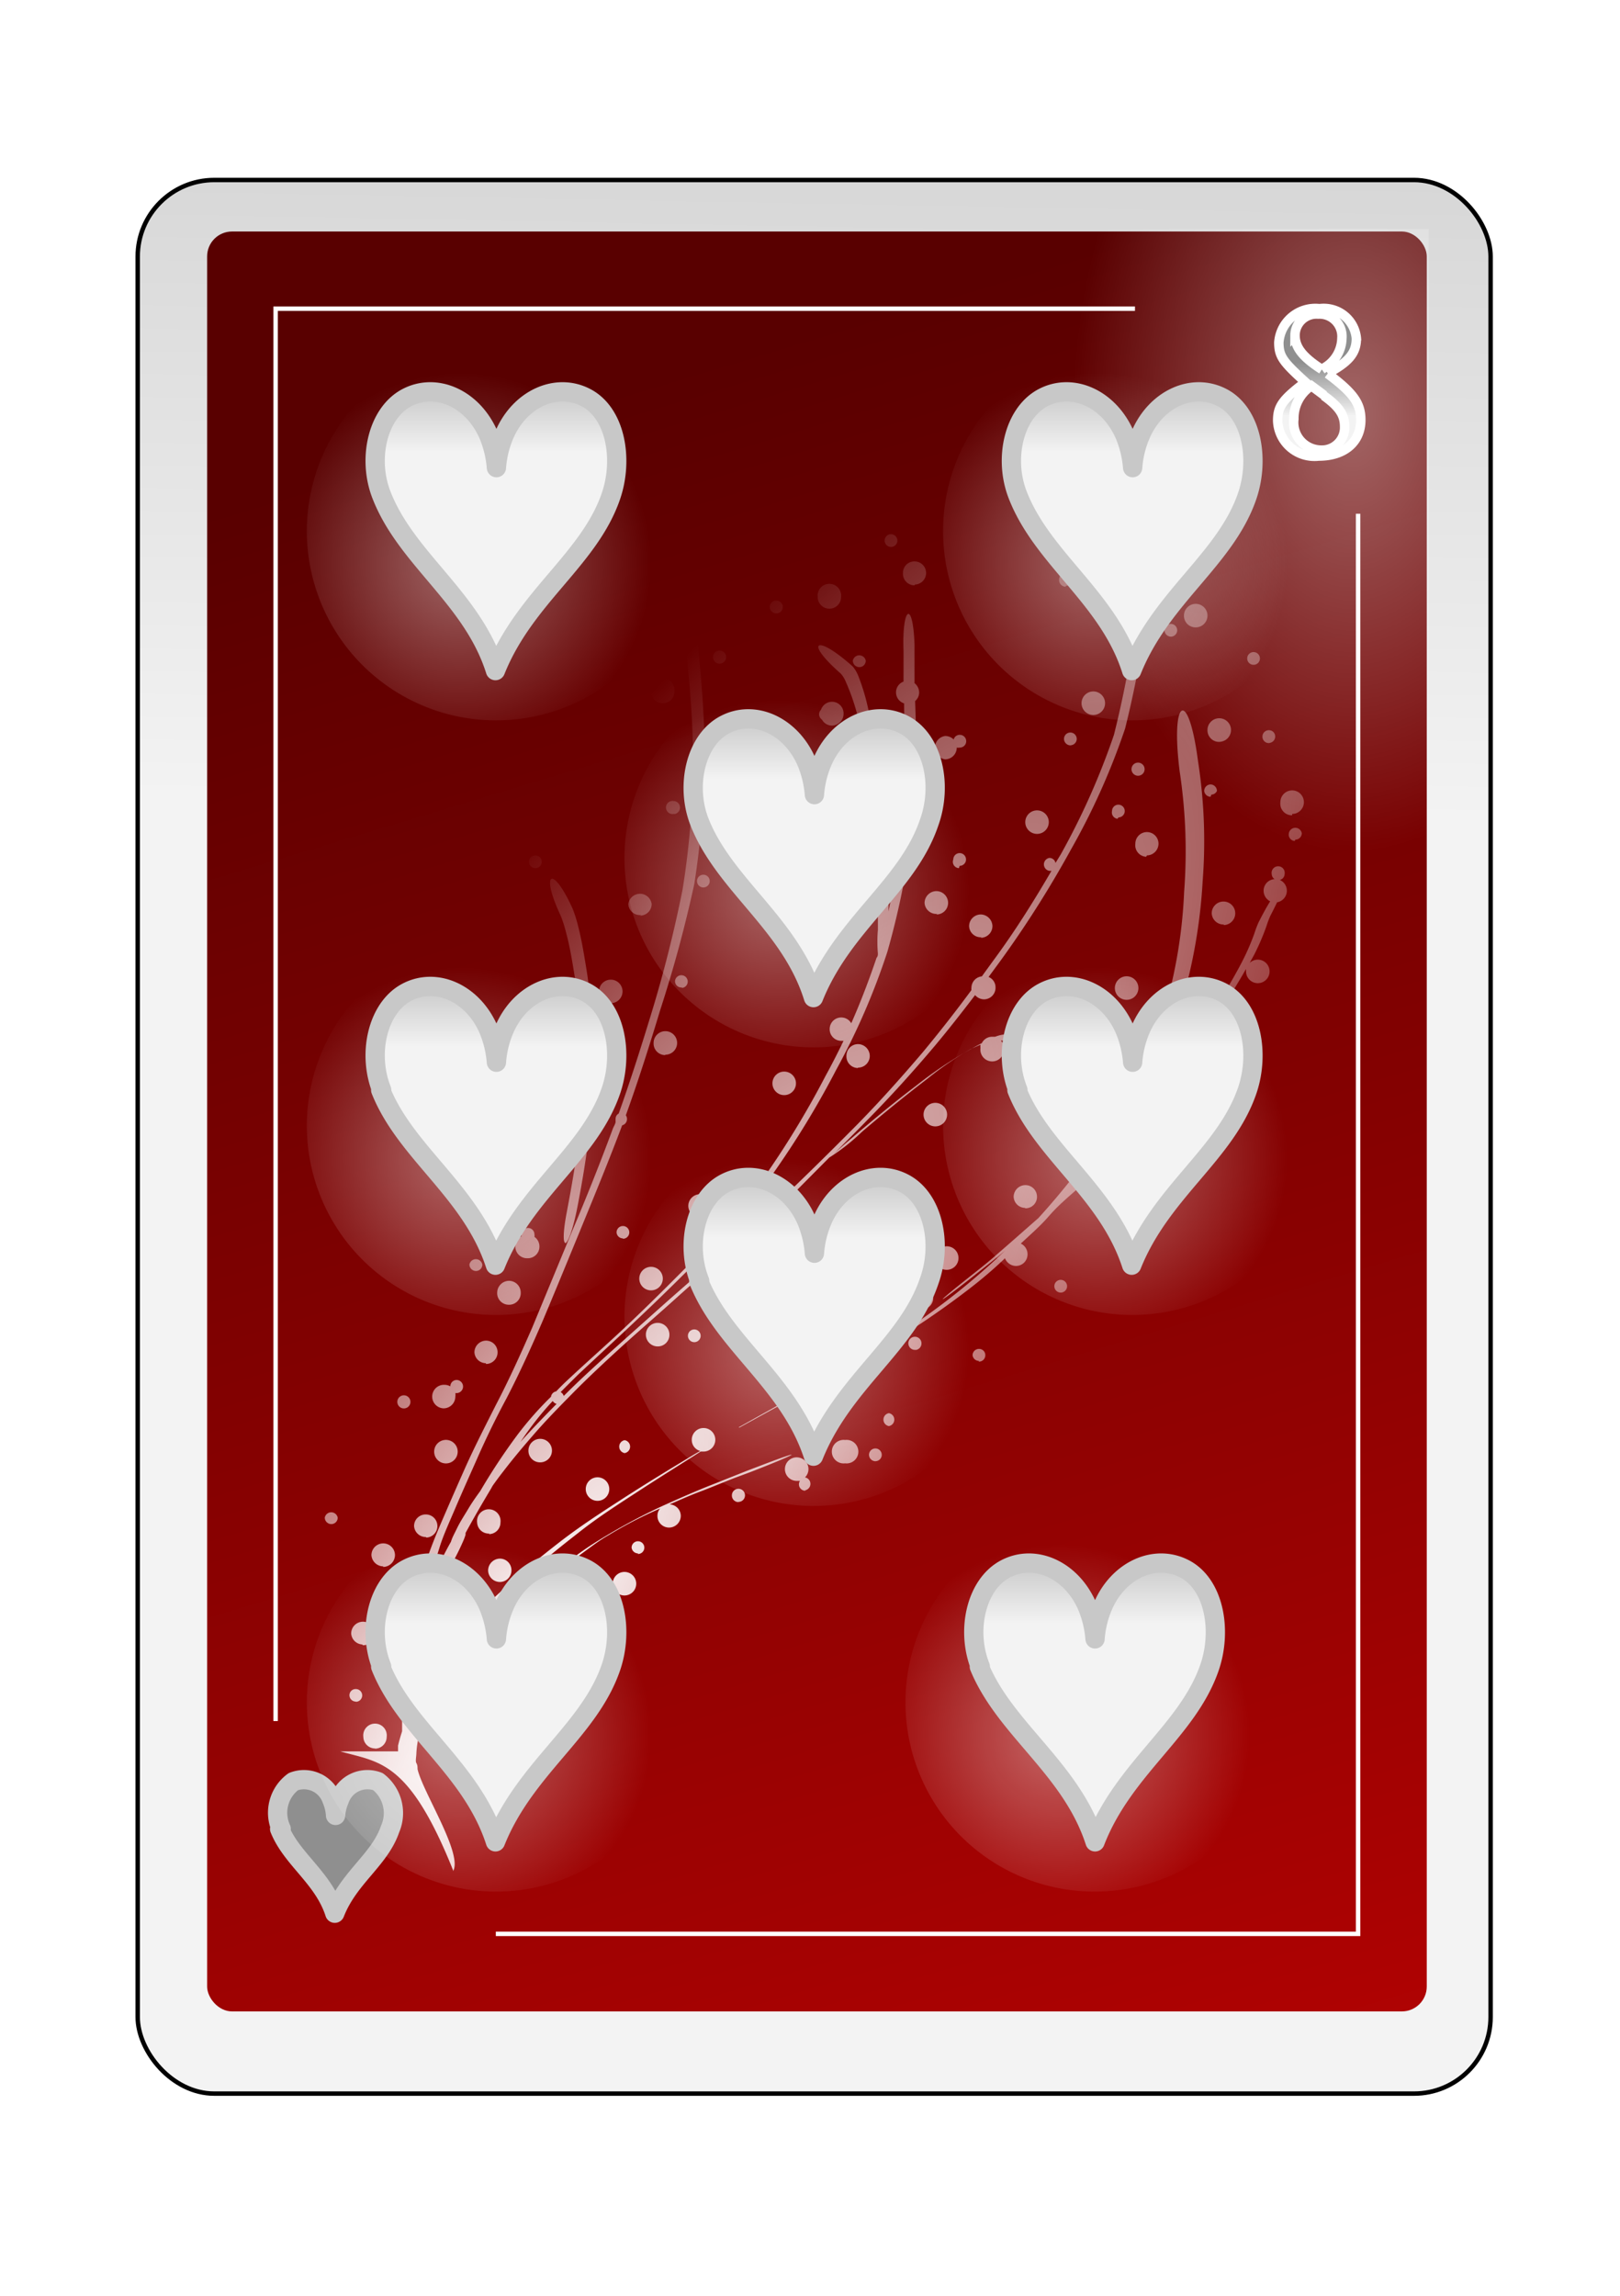 <?xml version="1.0" encoding="UTF-8" standalone="no"?>
<svg
   id="svg2"
   viewBox="0 0 84 119"
   version="1.1"
   sodipodi:docname="8H.svg"
   inkscape:version="1.3.2 (091e20e, 2023-11-25, custom)"
   xmlns:inkscape="http://www.inkscape.org/namespaces/inkscape"
   xmlns:sodipodi="http://sodipodi.sourceforge.net/DTD/sodipodi-0.dtd"
   xmlns:xlink="http://www.w3.org/1999/xlink"
   xmlns="http://www.w3.org/2000/svg"
   xmlns:svg="http://www.w3.org/2000/svg">
  <sodipodi:namedview
     id="namedview6"
     pagecolor="#ffffff"
     bordercolor="#000000"
     borderopacity="0.25"
     inkscape:showpageshadow="2"
     inkscape:pageopacity="0.0"
     inkscape:pagecheckerboard="0"
     inkscape:deskcolor="#d1d1d1"
     inkscape:zoom="15.285714"
     inkscape:cx="41.96729"
     inkscape:cy="59.5"
     inkscape:window-width="3840"
     inkscape:window-height="2054"
     inkscape:window-x="-11"
     inkscape:window-y="-11"
     inkscape:window-maximized="1"
     inkscape:current-layer="svg2" />
  <defs
     id="defs6">
    <style
       id="style1">
      .cls-1 {
        filter: url(#filter63625-2);
      }

      .cls-2 {
        stroke: #000;
        fill: url(#linear-gradient);
      }

      .cls-2, .cls-6 {
        stroke-miterlimit: 10;
        stroke-width: 0.23px;
      }

      .cls-3 {
        fill: url(#linear-gradient-2);
      }

      .cls-4 {
        opacity: 0.47;
        fill: url(#radial-gradient);
      }

      .cls-10, .cls-12, .cls-14, .cls-16, .cls-18, .cls-20, .cls-22, .cls-24, .cls-4, .cls-5 {
        isolation: isolate;
      }

      .cls-5 {
        opacity: 0.4;
        fill: url(#radial-gradient-2);
      }

      .cls-6 {
        fill: none;
      }

      .cls-6, .cls-8 {
        stroke: #fff;
      }

      .cls-11, .cls-13, .cls-15, .cls-17, .cls-19, .cls-21, .cls-23, .cls-25, .cls-7 {
        stroke: #c8c8c8;
        stroke-linejoin: round;
        stroke-width: 1px;
      }

      .cls-7 {
        fill: url(#linear-gradient-3);
      }

      .cls-8 {
        stroke-width: 0.49px;
        fill: url(#linear-gradient-4);
      }

      .cls-9 {
        fill: url(#radial-gradient-3);
      }

      .cls-10, .cls-12, .cls-14, .cls-16, .cls-18, .cls-20, .cls-22, .cls-24 {
        opacity: 0.4;
      }

      .cls-10 {
        fill: url(#radial-gradient-4);
      }

      .cls-11 {
        fill: url(#linear-gradient-5);
      }

      .cls-12 {
        fill: url(#radial-gradient-5);
      }

      .cls-13 {
        fill: url(#linear-gradient-6);
      }

      .cls-14 {
        fill: url(#radial-gradient-6);
      }

      .cls-15 {
        fill: url(#linear-gradient-7);
      }

      .cls-16 {
        fill: url(#radial-gradient-7);
      }

      .cls-17 {
        fill: url(#linear-gradient-8);
      }

      .cls-18 {
        fill: url(#radial-gradient-8);
      }

      .cls-19 {
        fill: url(#linear-gradient-9);
      }

      .cls-20 {
        fill: url(#radial-gradient-9);
      }

      .cls-21 {
        fill: url(#linear-gradient-10);
      }

      .cls-22 {
        fill: url(#radial-gradient-10);
      }

      .cls-23 {
        fill: url(#linear-gradient-11);
      }

      .cls-24 {
        fill: url(#radial-gradient-11);
      }

      .cls-25 {
        fill: url(#linear-gradient-12);
      }
    </style>
    <filter
       id="filter63625-2"
       name="filter63625-2"
       x="-0.129"
       y="-0.091"
       width="1.257"
       height="1.182">
      <feGaussianBlur
         result="feGaussianBlur63627-6"
         stdDeviation="3.76"
         id="feGaussianBlur1" />
    </filter>
    <linearGradient
       id="linear-gradient"
       x1="-1228.43"
       y1="-1895.13"
       x2="-1218.95"
       y2="-1380.62"
       gradientTransform="matrix(0.23, 0, 0, -0.23, 320.53, -394.03)"
       gradientUnits="userSpaceOnUse">
      <stop
         offset="0"
         stop-color="#f3f3f3"
         id="stop1" />
      <stop
         offset="1"
         stop-color="#8f8f8f"
         id="stop2" />
    </linearGradient>
    <linearGradient
       id="linear-gradient-2"
       x1="-1683.21"
       y1="-1676.16"
       x2="-1550.93"
       y2="-2113.87"
       gradientTransform="matrix(0.24, 0, 0, -0.24, 430.95, -380.63)"
       gradientUnits="userSpaceOnUse">
      <stop
         offset="0"
         stop-color="#590000"
         id="stop3" />
      <stop
         offset="1"
         stop-color="#bf0303"
         id="stop4" />
    </linearGradient>
    <radialGradient
       id="radial-gradient"
       cx="1028.81"
       cy="6264.76"
       r="58.68"
       gradientTransform="matrix(-0.23, 0, 0, 0.21, 248.72, -1197.11)"
       gradientUnits="userSpaceOnUse">
      <stop
         offset="0"
         stop-color="#fff"
         id="stop5" />
      <stop
         offset="1"
         stop-color="#fff"
         stop-opacity="0"
         id="stop6" />
    </radialGradient>
    <radialGradient
       id="radial-gradient-2"
       cx="-1230.5"
       cy="-946.7"
       r="63.15"
       gradientTransform="matrix(0.23, 0, 0, -0.36, 353.15, -319.38)"
       xlink:href="#radial-gradient" />
    <linearGradient
       id="linear-gradient-3"
       x1="-6304.39"
       y1="-11662.93"
       x2="-6304.39"
       y2="-11599.81"
       gradientTransform="matrix(0.05, 0, 0, -0.06, 352.2, -584.28)"
       xlink:href="#linear-gradient" />
    <linearGradient
       id="linear-gradient-4"
       x1="-227.66"
       y1="1064.47"
       x2="-227.66"
       y2="1067.23"
       gradientTransform="matrix(1, 0, 0, -1, 296.06, 1086.03)"
       xlink:href="#linear-gradient" />
    <radialGradient
       id="radial-gradient-3"
       cx="128.94"
       cy="1502.79"
       r="25.37"
       gradientTransform="matrix(0.83, 0.56, 2.15, -3.16, -3311.67, 4763.15)"
       xlink:href="#radial-gradient" />
    <radialGradient
       id="radial-gradient-4"
       cx="-611.88"
       cy="-560.07"
       r="26.74"
       gradientTransform="matrix(0.37, 0, 0, -0.37, 266.77, -161.06)"
       xlink:href="#radial-gradient" />
    <linearGradient
       id="linear-gradient-5"
       x1="-3367.64"
       y1="-4987.37"
       x2="-3367.64"
       y2="-4924.28"
       gradientTransform="matrix(0.11, 0, 0, -0.12, 413.65, -558.1)"
       xlink:href="#linear-gradient" />
    <radialGradient
       id="radial-gradient-5"
       cx="-611.88"
       cy="-560.07"
       r="26.74"
       gradientTransform="matrix(0.37, 0, 0, -0.37, 250.28, -147.19)"
       xlink:href="#radial-gradient" />
    <linearGradient
       id="linear-gradient-6"
       x1="-3367.64"
       y1="-4987.37"
       x2="-3367.64"
       y2="-4924.28"
       gradientTransform="matrix(0.11, 0, 0, -0.12, 397.16, -544.23)"
       xlink:href="#linear-gradient" />
    <radialGradient
       id="radial-gradient-6"
       cx="-611.88"
       cy="-560.07"
       r="26.74"
       gradientTransform="matrix(0.37, 0, 0, -0.37, 283.27, -147.19)"
       xlink:href="#radial-gradient" />
    <linearGradient
       id="linear-gradient-7"
       x1="-3367.64"
       y1="-4987.37"
       x2="-3367.64"
       y2="-4924.28"
       gradientTransform="matrix(0.11, 0, 0, -0.12, 430.15, -544.23)"
       xlink:href="#linear-gradient" />
    <radialGradient
       id="radial-gradient-7"
       cx="-611.88"
       cy="-560.07"
       r="26.74"
       gradientTransform="matrix(0.37, 0, 0, -0.37, 250.28, -117.3)"
       xlink:href="#radial-gradient" />
    <linearGradient
       id="linear-gradient-8"
       x1="-3367.64"
       y1="-4987.37"
       x2="-3367.64"
       y2="-4924.28"
       gradientTransform="matrix(0.11, 0, 0, -0.12, 397.16, -514.34)"
       xlink:href="#linear-gradient" />
    <radialGradient
       id="radial-gradient-8"
       cx="-611.88"
       cy="-560.07"
       r="26.74"
       gradientTransform="matrix(0.37, 0, 0, -0.37, 281.32, -117.3)"
       xlink:href="#radial-gradient" />
    <linearGradient
       id="linear-gradient-9"
       x1="-3367.64"
       y1="-4987.37"
       x2="-3367.64"
       y2="-4924.28"
       gradientTransform="matrix(0.11, 0, 0, -0.12, 428.2, -514.34)"
       xlink:href="#linear-gradient" />
    <radialGradient
       id="radial-gradient-9"
       cx="-611.88"
       cy="-560.07"
       r="26.74"
       gradientTransform="matrix(0.37, 0, 0, -0.37, 266.77, -137.29)"
       xlink:href="#radial-gradient" />
    <linearGradient
       id="linear-gradient-10"
       x1="-3367.64"
       y1="-4987.37"
       x2="-3367.64"
       y2="-4924.28"
       gradientTransform="matrix(0.11, 0, 0, -0.12, 413.65, -534.33)"
       xlink:href="#linear-gradient" />
    <radialGradient
       id="radial-gradient-10"
       cx="-611.88"
       cy="-560.07"
       r="26.74"
       gradientTransform="matrix(0.37, 0, 0, -0.37, 283.27, -178.01)"
       xlink:href="#radial-gradient" />
    <linearGradient
       id="linear-gradient-11"
       x1="-3367.64"
       y1="-4987.37"
       x2="-3367.64"
       y2="-4924.28"
       gradientTransform="matrix(0.11, 0, 0, -0.12, 430.15, -575.05)"
       xlink:href="#linear-gradient" />
    <radialGradient
       id="radial-gradient-11"
       cx="-611.88"
       cy="-560.07"
       r="26.74"
       gradientTransform="matrix(0.37, 0, 0, -0.37, 250.28, -178.01)"
       xlink:href="#radial-gradient" />
    <linearGradient
       id="linear-gradient-12"
       x1="-3367.64"
       y1="-4987.37"
       x2="-3367.64"
       y2="-4924.28"
       gradientTransform="matrix(0.11, 0, 0, -0.12, 397.16, -575.05)"
       xlink:href="#linear-gradient" />
  </defs>
  <title
     id="title6">Eught of Hearts</title>
  <g
     id="_8_heart"
     data-name="8_heart">
    <g
       id="use70747">
      <g
         id="g65535">
        <rect
           id="rect65539"
           class="cls-2"
           x="7.14"
           y="9.33"
           width="70.15"
           height="99.19"
           rx="3.97"
           ry="3.97" />
        <rect
           id="rect65541"
           class="cls-3"
           x="10.74"
           y="12"
           width="63.24"
           height="92.26"
           rx="1.29"
           ry="1.29" />
        <rect
           id="rect65543"
           class="cls-4"
           x="10.84"
           y="79.85"
           width="26.55"
           height="24.28"
           rx="1.04"
           ry="1.04" />
        <rect
           id="rect65545"
           class="cls-5"
           x="44.8"
           y="11.87"
           width="29.28"
           height="45.27" />
        <path
           id="path65547"
           class="cls-6"
           d="M25.71,100.24H70.42V26.63M58.85,16H14.29V89.21" />
      </g>
    </g>
    <g
       id="use74146">
      <g
         id="g74112">
        <path
           id="path74114"
           class="cls-7"
           d="M14.58,94.8a2,2,0,0,1,.63-2.45,1.53,1.53,0,0,1,2,.94,2.46,2.46,0,0,1,.19.81,2.47,2.47,0,0,1,.2-.81,1.53,1.53,0,0,1,2-.94,2.06,2.06,0,0,1,.63,2.45c-.54,1.6-2.15,2.52-2.87,4.37-.59-1.84-2.23-2.8-2.86-4.37Z" />
      </g>
    </g>
    <g
       id="use3959">
      <path
         id="text3948"
         class="cls-8"
         d="M68.84,19.35c1.1-.59,1.49-1.05,1.49-1.81A1.7,1.7,0,0,0,68.42,16a1.9,1.9,0,0,0-2.11,1.75c0,.72.21,1,1.38,2.06-1.2.91-1.44,1.26-1.44,2a1.91,1.91,0,0,0,2.13,1.83c1.33,0,2.18-.73,2.18-1.87,0-.86-.38-1.4-1.72-2.4m-.2,1.14c.81.58,1.08,1,1.08,1.6a1.17,1.17,0,0,1-1.22,1.22,1.43,1.43,0,0,1-1.41-1.61A2,2,0,0,1,68,20l.66.49m-.12-1.34c-1-.64-1.39-1.15-1.39-1.77a1.11,1.11,0,0,1,1.2-1.1,1.16,1.16,0,0,1,1.23,1.25,1.81,1.81,0,0,1-.94,1.55l-.1.07" />
    </g>
    <path
       id="path4039"
       class="cls-9"
       d="M23.49,97c.53-.9-1.57-4.1-1.84-5.3,0-.1,0-.21-.06-.31s0-.35,0-.52a5.54,5.54,0,0,1,.13-.91.33.33,0,0,0,.16-.6l.21-.69a9.15,9.15,0,0,1,.61-1.44,18.88,18.88,0,0,1,1.08-1.76c.12-.18.25-.36.38-.53h.1a.6.6,0,0,0,.61-.6.64.64,0,0,0,0-.24c.14-.18.3-.37.45-.54a27.32,27.32,0,0,1,2.13-2c.81-.75,1.67-1.43,2.53-2.1,1-.8,2.12-1.51,3.21-2.22s2.08-1.32,3.14-2l.15,0a.61.61,0,1,0-.61-.61.59.59,0,0,0,.44.58l-.3.17c-1.28.77-2.56,1.55-3.81,2.36-1.1.71-2.19,1.42-3.23,2.23-.86.67-1.72,1.36-2.53,2.1-.62.56-1.24,1.12-1.82,1.72a.62.62,0,0,0-.31-.08.6.6,0,0,0-.6.6.56.56,0,0,0,.12.36,16.62,16.62,0,0,0-1,1.36,17.75,17.75,0,0,0-1.09,1.76c-.05.1-.09.2-.14.31,0-.61.1-1.22.18-1.83a15.47,15.47,0,0,1,.53-2.52,15.27,15.27,0,0,1,.82-2.2,11.79,11.79,0,0,0,.87-1.63,2.79,2.79,0,0,0,.14-.37l0-.09c.43-.79.88-1.56,1.34-2.33a1,1,0,0,1,.08-.14c.17-.24.34-.47.52-.7.49-.64,1-1.25,1.54-1.87.67-.78,1.4-1.52,2.12-2.25s1.67-1.62,2.54-2.41,1.87-1.65,2.8-2.49,2-1.76,3-2.63,2.21-2,3.29-3L43,60a10.31,10.31,0,0,0,1.69-1.33c1.1-.94,2.23-1.86,3.38-2.74a17.11,17.11,0,0,1,2.27-1.56l.5-.22a1,1,0,0,0,0,.18.61.61,0,1,0,1.21,0,.59.59,0,0,0-.15-.39c2.24-.16,2.7-.49.28-.33a1.88,1.88,0,0,0-.58.13h-.15a.59.59,0,0,0-.54.33,21.16,21.16,0,0,0-3.41,2.21c-1.15.87-2.27,1.8-3.37,2.74-.46.39-.76.66-.93.83.57-.58,1.15-1.15,1.71-1.73,1.25-1.26,2.44-2.58,3.58-3.93.71-.85,1.4-1.73,2.07-2.61a.62.62,0,0,0,.46.22.6.6,0,0,0,.6-.61.58.58,0,0,0-.36-.55c.3-.41.6-.81.89-1.22A54.44,54.44,0,0,0,55.55,44a35.92,35.92,0,0,0,2.79-6.24,56.54,56.54,0,0,0,1.12-5.8c.37-2.33-.21-2-.58.34a53.79,53.79,0,0,1-1.12,5.79A37.49,37.49,0,0,1,55,44.29l-.27.44a.32.32,0,0,0-.32-.26.34.34,0,0,0,0,.67l.11,0c-.92,1.58-1.9,3.14-3,4.63l-.61.84a.6.6,0,0,0-.54.59.49.49,0,0,0,0,.12c-.81,1.1-1.65,2.17-2.52,3.22-1.15,1.35-2.33,2.67-3.58,3.93S41.9,60.83,40.68,62s-2.17,2-3.29,3-2,1.75-3,2.64L31.6,70.13c-.8.73-1.61,1.46-2.37,2.23a.32.32,0,0,0-.16-.2c.3-.31.61-.61.91-.91,1-.94,2-1.85,3-2.8,1.18-1.11,2.34-2.25,3.48-3.4a39,39,0,0,0,3.61-4.2,46.3,46.3,0,0,0,3.29-5.4,35.94,35.94,0,0,0,2.65-6.11,41.51,41.51,0,0,0,1.36-7,54.93,54.93,0,0,0,.08-6,.59.59,0,0,0,.21-.45.63.63,0,0,0-.24-.48c0-.25,0-.49,0-.74,0-.42,0-.83,0-1.25-.08-2.35-.66-2-.57.33,0,.42,0,.83,0,1.25,0,.11,0,.22,0,.33a.59.59,0,0,0-.39.56.6.6,0,0,0,.42.57c0,1,.06,2.07.05,3.11a.59.59,0,0,0-.23-.05.6.6,0,0,0-.61.6.61.61,0,0,0,.61.61.78.78,0,0,0,.21,0c0,.66,0,1.34-.1,2-.19,1.51-.42,3-.74,4.51,0-.71,0-1.42,0-2.13-.06-1.69-.16-3.37-.38-5a26.23,26.23,0,0,0-.68-3.4A10.8,10.8,0,0,0,44.49,35a1.86,1.86,0,0,0-.27-.45c-1.91-1.71-2.55-1.32-.62.37a1.45,1.45,0,0,1,.26.43A10.88,10.88,0,0,1,44.44,37a26.11,26.11,0,0,1,.69,3.39,47.48,47.48,0,0,1,.39,5c0,.93,0,1.87,0,2.81a7,7,0,0,0,0,1.22c0,.07,0,.15-.07.23-.39,1.15-.82,2.28-1.31,3.39a.6.6,0,0,0-1.12.3.6.6,0,0,0,.6.61l.12,0c-.3.62-.61,1.23-.94,1.83a46.5,46.5,0,0,1-3.3,5.41,39.09,39.09,0,0,1-3.62,4.2c-1.14,1.15-2.29,2.3-3.47,3.41-1,.94-2.05,1.86-3.05,2.8-.18.17-.35.34-.52.52a.33.33,0,0,0-.27.28,17.59,17.59,0,0,0-1.76,2,32.06,32.06,0,0,0-1.91,2.89c-.22.3-.43.6-.62.92s-.41.65-.58,1-.24.46-.32.71v0c-.17.3-.33.61-.49.92s-.39.84-.58,1.26c0-.07,0-.14,0-.21.13-.59.32-1.16.5-1.74s.53-1.34.81-2,.71-1.62,1.07-2.43c.48-1.1,1-2.17,1.57-3.23.68-1.31,1.29-2.66,1.87-4,.7-1.66,1.38-3.32,2.07-5s1.41-3.43,2.06-5.16a.33.33,0,0,0,.25-.32.32.32,0,0,0-.06-.2c.66-1.82,1.24-3.66,1.8-5.51A66.89,66.89,0,0,0,36,45.82a43.54,43.54,0,0,0,.52-7.74c-.08-2.63-.39-5.25-.71-7.87-.2-1.57-.43-3.14-.68-4.71a5.79,5.79,0,0,0-.35-1.39.58.58,0,0,0,.19,0,.62.62,0,0,0,.61-.61.6.6,0,0,0-.61-.6.59.59,0,0,0-.6.6.58.58,0,0,0,.16.41,3.76,3.76,0,0,0,0,1.89c.11.69.22,1.39.32,2.08a.38.38,0,0,0-.23-.08.33.33,0,1,0,0,.66.32.32,0,0,0,.29-.18c.11.74.21,1.48.31,2.22,0,.19,0,.38.07.57A.68.68,0,0,0,35,31a.61.61,0,1,0,0,1.21.59.59,0,0,0,.39-.15c.25,2.1.47,4.2.53,6.31a41.91,41.91,0,0,1-.53,7.75,66.89,66.89,0,0,1-1.65,6.52c-.52,1.7-1.06,3.4-1.66,5.08a.31.31,0,0,0-.16.29.5.5,0,0,0,0,.12c0,.11-.08.23-.13.34q-1,2.7-2.13,5.36l-2.07,5c-.59,1.35-1.2,2.7-1.88,4-.54,1.07-1.09,2.14-1.58,3.23-.36.81-.72,1.63-1.07,2.44s-.57,1.33-.81,2a16.58,16.58,0,0,0-.5,1.74c-.11.49-.22,1-.31,1.49,0,.22-.08.43-.13.65-.26,1.06-.28,1.6-.19,1.68s-.05.36-.07.55a18.73,18.73,0,0,0-.2,2.13v1c-.08.25-.15.49-.21.74,0,.1,0,.2,0,.3h-3c2,.58,3.55.41,5.86,6.18Zm.59-4.67a.34.34,0,1,0-.34-.34A.34.34,0,0,0,24.08,92.32Zm-4.63-1.69a.61.61,0,0,0,.6-.61.61.61,0,1,0-1.21,0A.61.61,0,0,0,19.45,90.63Zm3.26-.73a.61.61,0,0,0,.61-.61.61.61,0,0,0-1.21,0A.61.61,0,0,0,22.71,89.9Zm-4.26-1.7a.33.33,0,0,0,.33-.33.33.33,0,0,0-.33-.33.32.32,0,0,0-.33.33A.33.33,0,0,0,18.45,88.2ZM20,87.66A.34.34,0,0,0,20,87a.34.34,0,0,0,0,.67Zm5.71-.72a.61.61,0,0,0,.61-.61.61.61,0,0,0-1.21,0A.61.61,0,0,0,25.67,86.94Zm1.43-1a.33.33,0,1,0-.34-.33A.33.33,0,0,0,27.1,85.9Zm-8.32-.66a.61.61,0,1,0-.61-.6A.61.61,0,0,0,18.78,85.24Zm1.39-1.75a.6.6,0,0,0,.6-.61.59.59,0,0,0-.6-.6.6.6,0,0,0-.6.6A.61.61,0,0,0,20.17,83.49ZM28,83.24a.33.33,0,0,0,.33-.33.34.34,0,0,0-.67,0A.33.33,0,0,0,28,83.24Zm4.38-.54a.61.61,0,1,0-.61-.61A.61.61,0,0,0,32.39,82.7ZM25.92,82a.6.6,0,0,0,.6-.6.6.6,0,0,0-.6-.61.62.62,0,0,0-.61.61A.61.61,0,0,0,25.92,82Zm2.37-.15s.71-.46,1.82-1.28c.48-.35.94-.71,1.45-1a22,22,0,0,1,2.2-1.17l.47-.21a.57.57,0,0,0-.14.38.6.6,0,0,0,.6.61.61.61,0,0,0,.61-.61.6.6,0,0,0-.58-.59c.53-.23,1.06-.47,1.6-.67s1.21-.49,1.82-.72l.78-.29c2.38-.92,3-1.28.62-.37l-.79.3-1.81.72c-.87.34-1.72.72-2.57,1.1A31.44,31.44,0,0,0,31,79.87a16.25,16.25,0,0,0-1.44,1c-.87.64-1.24.93-1.22.93Zm-8.42-.63a.62.62,0,0,0,.61-.61.61.61,0,0,0-1.22,0A.62.62,0,0,0,19.87,81.19Zm13.21-.67a.33.33,0,1,0-.33-.33A.34.34,0,0,0,33.08,80.52Zm-11-.85a.6.6,0,0,0,.6-.6.6.6,0,0,0-.6-.6.6.6,0,0,0-.61.6A.61.61,0,0,0,22.11,79.67Zm3.27-.18a.6.6,0,0,0,.6-.6.61.61,0,1,0-1.21,0A.6.6,0,0,0,25.38,79.49ZM17.18,79a.33.33,0,0,0,.33-.33.34.34,0,0,0-.67,0A.34.34,0,0,0,17.18,79Zm21.11-1.15a.34.34,0,1,0-.34-.34A.34.34,0,0,0,38.29,77.86Zm-7.23-.06a.61.61,0,0,0,0-1.21.61.61,0,1,0,0,1.21Zm10.68-.54a.34.34,0,0,0,0-.67h0a.6.6,0,0,0,.18-.42.61.61,0,1,0-.61.6l.17,0a.33.33,0,0,0,.29.51Zm2.08-1.4a.61.61,0,1,0,0-1.21.61.61,0,1,0,0,1.21Zm-20.62,0a.61.61,0,0,0,0-1.21.61.61,0,1,0,0,1.21ZM28,75.8a.61.61,0,1,0-.6-.6A.6.6,0,0,0,28,75.8Zm17.39-.06a.33.33,0,1,0-.33-.33A.34.34,0,0,0,45.36,75.74Zm-13-.42a.34.34,0,0,0,0-.67.34.34,0,0,0,0,.67Zm-5.53-.4c.2-.28.39-.57.6-.85a15.13,15.13,0,0,1,1.2-1.45.34.34,0,0,0,.2.15c-.65.66-1.29,1.32-1.9,2l-.1.12ZM38.33,74l2-1.1,1.49-.82.17,0a.6.6,0,0,0,.58-.45l2.08-1.18-2.07,1.16a.53.53,0,0,0,0-.13.6.6,0,0,0-.6-.61.61.61,0,0,0-.2,1.18l-.47.26c-1,.55-2,1.11-3,1.67Zm7.76-.08a.34.34,0,0,0,0-.67.34.34,0,0,0,0,.67ZM23,73a.61.61,0,0,0,.61-.61.58.58,0,0,0,0-.18h.07a.34.34,0,0,0,.33-.34.34.34,0,0,0-.33-.34.33.33,0,0,0-.33.33.65.65,0,0,0-.31-.08A.61.61,0,0,0,23,73ZM21,73a.34.34,0,0,0,0-.67A.34.34,0,1,0,21,73Zm4.2-2.3a.6.6,0,0,0,.6-.6.6.6,0,0,0-.6-.61.61.61,0,0,0-.6.61A.6.6,0,0,0,25.19,70.66Zm25.56-.12a.33.33,0,0,0,.33-.33.32.32,0,0,0-.33-.33.33.33,0,0,0-.33.33A.33.33,0,0,0,50.75,70.54Zm-5.9-.21.9-.52a44.11,44.11,0,0,0,4.35-2.93c.71-.54,1.39-1.11,2-1.7a.62.62,0,0,0,.57.4.6.6,0,0,0,.6-.6.61.61,0,0,0-.35-.56c.48-.45,1-.9,1.41-1.37s.66-.69,1-1l0,0c1-.88,2-1.75,2.9-2.65l0-.05a.61.61,0,0,0,.61.51.6.6,0,0,0,.07-1.2,12.64,12.64,0,0,0,1.5-1.85c.57-.84,1.14-1.69,1.68-2.54s1.09-1.71,1.61-2.57c.3-.51.61-1,.9-1.52a.5.5,0,0,0,0,.12.61.61,0,1,0,.19-.43l.24-.44a12.25,12.25,0,0,0,.62-1.44,5.37,5.37,0,0,1,.21-.56c.14-.27.26-.51.35-.7a.61.61,0,0,0,.14-1.16.32.32,0,0,0,.25-.31.34.34,0,1,0-.67,0,.33.33,0,0,0,.15.27.6.6,0,0,0-.57.6.62.62,0,0,0,.34.55c-.18.29-.38.65-.61,1.11a5.37,5.37,0,0,0-.21.56,12.1,12.1,0,0,1-.62,1.43c-.4.78-.85,1.52-1.3,2.27s-1.06,1.72-1.6,2.57-1.12,1.7-1.69,2.54a11,11,0,0,1-1.23,1.56.57.57,0,0,0-.3.33l-.68.69c-.54.52-1.1,1-1.65,1.53.77-1,1.49-2,2.19-3a25,25,0,0,0,2.92-5.76c0-.1.06-.21.1-.31a.6.6,0,1,0,.59-.73.65.65,0,0,0-.41.16,27.8,27.8,0,0,0,1-6,26.89,26.89,0,0,0-.24-6.21c-.5-3.85-1.44-3.31-.95.54a27.56,27.56,0,0,1,.23,6.22A25.75,25.75,0,0,1,60.19,53a24.77,24.77,0,0,1-2.92,5.76,37.16,37.16,0,0,1-3.43,4.38c-.72.63-1.44,1.27-2.16,1.89-.53.47-1.08.89-1.63,1.33-1.91,1.52-1.31,1.17.6-.35.5-.4,1-.78,1.48-1.2,0,0,0,0,0,0a36.76,36.76,0,0,1-3,2.58,42,42,0,0,1-4.27,2.88Zm-3.35-.15a.34.34,0,0,0,0-.67.34.34,0,1,0,0,.67Zm6-.25a.34.34,0,0,0,.27-.33.34.34,0,1,0-.33.33Zm-13.41-.18a.6.6,0,0,0,.61-.6.61.61,0,1,0-.61.6ZM36,69.57a.33.33,0,1,0-.33-.33A.33.33,0,0,0,36,69.57Zm8.77-1.51a.34.34,0,1,0-.33-.33A.34.34,0,0,0,44.76,68.06Zm3-.18a.61.61,0,1,0-.6-.61A.61.61,0,0,0,47.75,67.88ZM26.4,67.63A.6.6,0,0,0,27,67a.61.61,0,0,0-.61-.61.62.62,0,0,0-.61.61A.6.6,0,0,0,26.4,67.63ZM55,67a.33.33,0,0,0,0-.66A.33.33,0,0,0,55,67Zm-21.32-.12a.61.61,0,1,0,0-1.21.61.61,0,0,0,0,1.21Zm-9-1a.33.33,0,0,0,.33-.33.34.34,0,0,0-.67,0A.34.34,0,0,0,24.68,65.88Zm24.4-.06a.61.61,0,1,0-.6-.6A.6.6,0,0,0,49.08,65.82Zm-21.71-.6a.6.6,0,0,0,.6-.61.61.61,0,0,0-.26-.5.27.27,0,0,0,0-.13.33.33,0,1,0-.66,0,.3.3,0,0,0,0,.1.62.62,0,0,0-.33.53A.61.61,0,0,0,27.37,65.22Zm13.07-.55a.6.6,0,0,0,.6-.6.61.61,0,1,0-1.21,0A.6.6,0,0,0,40.44,64.67Zm-11.15-.22c.15,0,.42-.69.66-1.94s.46-2.54.6-3.82a34.41,34.41,0,0,0,.22-4.76,32.54,32.54,0,0,0-.34-3.55c-.13-.79-.25-1.58-.45-2.36a7.2,7.2,0,0,0-.28-.9c-1.05-2.33-1.71-1.95-.62.36a7.06,7.06,0,0,1,.28.89c.21.78.33,1.58.46,2.37a29.87,29.87,0,0,1,.34,3.54A35.87,35.87,0,0,1,30,59c-.14,1.28-.37,2.55-.61,3.82-.21,1.1-.19,1.61-.07,1.6Zm12.93,0a.33.33,0,1,0-.33-.33A.33.33,0,0,0,42.22,64.43Zm-9.92-.24a.33.33,0,0,0,.33-.33.33.33,0,1,0-.66,0A.33.33,0,0,0,32.3,64.19Zm4-1.09a.61.61,0,1,0-.61-.61A.6.6,0,0,0,36.27,63.1Zm16.87-.49a.59.59,0,0,0,.6-.6.6.6,0,0,0-.6-.6.61.61,0,0,0-.61.6A.6.6,0,0,0,53.14,62.61Zm6.8-1.39a.33.33,0,1,0-.33-.33A.34.34,0,0,0,59.94,61.22ZM48.42,58.38a.61.61,0,1,0,0-1.21.61.61,0,0,0,0,1.21Zm6.44-1a.34.34,0,0,0,.34-.33.34.34,0,0,0-.34-.33.33.33,0,0,0-.33.33A.33.33,0,0,0,54.86,57.41ZM25.43,57a.61.61,0,1,0-.6-.6A.6.6,0,0,0,25.43,57Zm15.31-.24a.61.61,0,0,0,0-1.21.61.61,0,1,0,0,1.21ZM64.06,56a.33.33,0,0,0,.33-.33.33.33,0,0,0-.33-.33.33.33,0,0,0-.33.33A.32.32,0,0,0,64.06,56Zm-.76-.48a.61.61,0,1,0,0-1.21.61.61,0,1,0,0,1.21Zm-18.81-.18a.61.61,0,0,0,.61-.61.62.62,0,0,0-.61-.61.6.6,0,0,0-.6.61A.6.6,0,0,0,44.49,55.36Zm-10-.67a.61.61,0,1,0-.6-.6A.6.6,0,0,0,34.5,54.69Zm-6.32-2.6a.34.34,0,1,0,0-.67.34.34,0,0,0,0,.67ZM31.66,52a.61.61,0,1,0-.6-.6A.6.6,0,0,0,31.66,52Zm26.68-.18a.61.61,0,1,0,0-1.21.61.61,0,0,0,0,1.21Zm-23-.61a.33.33,0,1,0-.34-.33A.33.33,0,0,0,35.39,51.18Zm8.38-2.54a.61.61,0,1,0-.61-.6A.6.6,0,0,0,43.77,48.64Zm7.13-.06a.61.61,0,0,0,.61-.6.62.62,0,0,0-.61-.61.61.61,0,0,0-.6.61A.6.6,0,0,0,50.9,48.58Zm12.58-.66a.61.61,0,1,0-.6-.61A.61.61,0,0,0,63.48,47.92Zm-30.24-.49a.6.6,0,0,0,.6-.6.61.61,0,0,0-1.21,0A.6.6,0,0,0,33.24,47.43Zm15.36-.06a.6.6,0,0,0,.61-.6.61.61,0,0,0-.61-.61.62.62,0,0,0-.61.61A.61.61,0,0,0,48.6,47.37ZM36.48,46a.33.33,0,1,0-.34-.33A.33.33,0,0,0,36.48,46Zm-8.72-1a.33.33,0,1,0,0-.66.33.33,0,1,0,0,.66Zm22-.12a.33.33,0,1,0-.33-.33A.33.33,0,0,0,49.72,45Zm9.71-.54a.61.61,0,0,0,.6-.61.6.6,0,0,0-.6-.6.6.6,0,0,0-.6.6A.6.6,0,0,0,59.43,44.41Zm-16.07-.27a.34.34,0,0,0,0-.67.34.34,0,1,0,0,.67Zm23.77-.55a.33.33,0,0,0,.33-.33.34.34,0,0,0-.67,0A.33.33,0,0,0,67.13,43.59Zm-23-.12a.61.61,0,0,0,0-1.21.61.61,0,0,0,0,1.21Zm9.68-.18a.61.61,0,0,0,0-1.21.61.61,0,1,0,0,1.21Zm4.15-.85a.33.33,0,1,0-.34-.33A.33.33,0,0,0,57.94,42.44Zm9-.18a.61.61,0,1,0-.61-.6A.6.6,0,0,0,67,42.26Zm-32,0a.34.34,0,0,0-.07-.67.34.34,0,1,0,0,.67Zm27.81-1A.33.33,0,0,0,63.1,41a.34.34,0,0,0-.33-.34.34.34,0,0,0-.33.34A.34.34,0,0,0,62.77,41.3Zm-24.22-.61a.61.61,0,0,0,.6-.61.6.6,0,0,0-.6-.6.61.61,0,0,0-.61.6A.62.62,0,0,0,38.55,40.69ZM59,40.21a.34.34,0,1,0-.33-.33A.34.34,0,0,0,59,40.21Zm-10-.85a.61.61,0,0,0,.61-.61v0a.41.41,0,0,0,.16,0,.33.33,0,0,0,0-.66.32.32,0,0,0-.32.24.63.63,0,0,0-.44-.18.61.61,0,0,0,0,1.21Zm6.5-.73a.33.33,0,1,0-.33-.33A.34.34,0,0,0,55.57,38.63Zm10.29-.12a.33.33,0,0,0,.33-.33.32.32,0,0,0-.33-.33.33.33,0,0,0-.33.33A.33.33,0,0,0,65.86,38.51Zm-2.57-.06a.61.61,0,1,0-.61-.6A.6.6,0,0,0,63.29,38.45ZM38,38.27a.61.61,0,1,0-.61-.61A.6.6,0,0,0,38,38.27Zm5.14-.66a.61.61,0,0,0,.6-.61.6.6,0,0,0-1.17-.21.33.33,0,0,0,.05.51A.59.59,0,0,0,43.15,37.61Zm13.54-.55a.61.61,0,1,0-.6-.61A.61.61,0,0,0,56.69,37.06Zm-22.32-.61a.6.6,0,0,0,.61-.6.61.61,0,1,0-1.21,0A.6.6,0,0,0,34.37,36.45Zm10.2-1.87a.33.33,0,0,0,.33-.33.34.34,0,0,0-.67,0A.34.34,0,0,0,44.57,34.58ZM65,34.46a.33.33,0,0,0,.33-.33.33.33,0,0,0-.66,0A.33.33,0,0,0,65,34.46ZM37.31,34.4a.34.34,0,1,0-.34-.34A.34.34,0,0,0,37.31,34.4ZM60.71,33a.33.33,0,1,0-.33-.33A.34.34,0,0,0,60.71,33ZM62,32.52a.61.61,0,1,0-.61-.61A.6.6,0,0,0,62,32.52Zm-21.75-.73a.33.33,0,0,0,.34-.33.34.34,0,0,0-.34-.33.34.34,0,0,0-.34.33A.34.34,0,0,0,40.27,31.79ZM43,31.55a.6.6,0,0,0,.61-.6.61.61,0,1,0-1.21,0A.6.6,0,0,0,43,31.55Zm-5.2-1a.61.61,0,1,0-.61-.61A.61.61,0,0,0,37.82,30.59Zm17.45-.18a.34.34,0,0,0,.33-.34.33.33,0,0,0-.66,0A.34.34,0,0,0,55.27,30.41Zm-7.83-.07a.6.6,0,0,0,.6-.6.6.6,0,0,0-.6-.6.59.59,0,0,0-.6.6A.6.6,0,0,0,47.44,30.34Zm10.43-.6a.34.34,0,1,0-.33-.34A.34.34,0,0,0,57.87,29.74ZM46.2,28.35a.33.33,0,0,0,0-.66.33.33,0,1,0,0,.66Zm-13-.18a.61.61,0,0,0,.61-.61.61.61,0,0,0-1.21,0A.61.61,0,0,0,33.22,28.17ZM56,26.72a.34.34,0,0,0,0-.67.34.34,0,1,0,0,.67Zm2.15-.43a.61.61,0,1,0-.61-.6A.6.6,0,0,0,58.15,26.29ZM32.4,25.38a.33.33,0,1,0-.33-.33A.34.34,0,0,0,32.4,25.38Zm25.77-1.26a.34.34,0,1,0,0-.67.34.34,0,0,0,0,.67ZM41.54,23.2a.33.33,0,0,0,.33-.33.33.33,0,0,0-.33-.33.33.33,0,0,0-.33.33A.32.32,0,0,0,41.54,23.2ZM33,21.57a.33.33,0,0,0,.33-.33.32.32,0,0,0-.33-.33.33.33,0,0,0-.33.33A.33.33,0,0,0,33,21.57Zm1.69-1.21a.33.33,0,1,0,0-.66.33.33,0,0,0,0,.66Z" />
    <g
       id="use4267">
      <path
         id="path4627"
         class="cls-10"
         d="M52,44.49a9.81,9.81,0,1,1-9.81-9.82A9.81,9.81,0,0,1,52,44.49Z" />
      <g
         id="g4629">
        <path
           id="path4631"
           class="cls-11"
           d="M36.28,42.63c-.75-1.88-.22-4.27,1.31-5.07s3.42.06,4.23,1.93a5.56,5.56,0,0,1,.41,1.7,5.29,5.29,0,0,1,.41-1.7c.8-1.87,2.7-2.73,4.23-1.93s2,3.16,1.31,5.07c-1.12,3.32-4.47,5.25-6,9.08C41,47.9,37.58,45.9,36.28,42.63Z" />
      </g>
    </g>
    <g
       id="use4295">
      <path
         id="path4783"
         class="cls-12"
         d="M35.53,58.36a9.81,9.81,0,1,1-9.81-9.82A9.81,9.81,0,0,1,35.53,58.36Z" />
      <g
         id="g4785">
        <path
           id="path4787"
           class="cls-13"
           d="M19.79,56.5c-.75-1.88-.22-4.27,1.31-5.07s3.42.06,4.23,1.93a5.56,5.56,0,0,1,.41,1.7,5.29,5.29,0,0,1,.41-1.7c.8-1.87,2.7-2.73,4.23-1.93s1.95,3.16,1.31,5.07c-1.12,3.32-4.47,5.25-6,9.08-1.23-3.81-4.65-5.81-5.95-9.08Z" />
      </g>
    </g>
    <g
       id="use4307">
      <path
         id="path4855"
         class="cls-14"
         d="M68.52,58.36a9.81,9.81,0,1,1-9.81-9.82A9.81,9.81,0,0,1,68.52,58.36Z" />
      <g
         id="g4857">
        <path
           id="path4859"
           class="cls-15"
           d="M52.78,56.5c-.75-1.88-.22-4.27,1.31-5.07s3.42.06,4.23,1.93a5.56,5.56,0,0,1,.41,1.7,5.29,5.29,0,0,1,.41-1.7c.8-1.87,2.7-2.73,4.23-1.93s1.95,3.16,1.31,5.07c-1.12,3.32-4.47,5.25-6,9.08-1.23-3.81-4.65-5.81-5.95-9.08Z" />
      </g>
    </g>
    <g
       id="use4309">
      <path
         id="path4867"
         class="cls-16"
         d="M35.53,88.25a9.81,9.81,0,1,1-9.81-9.82A9.81,9.81,0,0,1,35.53,88.25Z" />
      <g
         id="g4869">
        <path
           id="path4871"
           class="cls-17"
           d="M19.79,86.39c-.75-1.88-.22-4.27,1.31-5.07s3.42.06,4.23,1.93a5.56,5.56,0,0,1,.41,1.7,5.29,5.29,0,0,1,.41-1.7c.8-1.87,2.7-2.73,4.23-1.93s1.95,3.16,1.31,5.07c-1.12,3.32-4.47,5.25-6,9.08-1.23-3.81-4.65-5.81-5.95-9.08Z" />
      </g>
    </g>
    <g
       id="use4319">
      <path
         id="path4928"
         class="cls-18"
         d="M66.57,88.25a9.81,9.81,0,1,1-9.81-9.82A9.81,9.81,0,0,1,66.57,88.25Z" />
      <g
         id="g4930">
        <path
           id="path4932"
           class="cls-19"
           d="M50.83,86.39c-.75-1.88-.22-4.27,1.31-5.07s3.42.06,4.23,1.93a5.56,5.56,0,0,1,.41,1.7,5.29,5.29,0,0,1,.41-1.7c.8-1.87,2.7-2.73,4.23-1.93s1.95,3.16,1.31,5.07c-1.12,3.32-4.47,5.25-5.95,9.08-1.23-3.81-4.65-5.81-6-9.08Z" />
      </g>
    </g>
    <g
       id="use4321">
      <path
         id="path4940"
         class="cls-20"
         d="M52,68.26a9.81,9.81,0,1,1-9.81-9.82A9.81,9.81,0,0,1,52,68.26Z" />
      <g
         id="g4942">
        <path
           id="path4944"
           class="cls-21"
           d="M36.28,66.4c-.75-1.88-.22-4.27,1.31-5.07s3.42.06,4.23,1.93a5.56,5.56,0,0,1,.41,1.7,5.29,5.29,0,0,1,.41-1.7c.8-1.87,2.7-2.73,4.23-1.93s2,3.16,1.31,5.07c-1.12,3.32-4.47,5.25-6,9.08-1.23-3.81-4.65-5.81-5.95-9.08Z" />
      </g>
    </g>
    <g
       id="use4323">
      <path
         id="path4952"
         class="cls-22"
         d="M68.52,27.54a9.81,9.81,0,1,1-9.81-9.82A9.81,9.81,0,0,1,68.52,27.54Z" />
      <g
         id="g4954">
        <path
           id="path4956"
           class="cls-23"
           d="M52.78,25.68c-.75-1.88-.22-4.27,1.31-5.07s3.42.06,4.23,1.93a5.56,5.56,0,0,1,.41,1.7,5.29,5.29,0,0,1,.41-1.7c.8-1.87,2.7-2.73,4.23-1.93s1.95,3.16,1.31,5.07c-1.12,3.32-4.47,5.25-6,9.08C57.5,31,54.08,29,52.78,25.68Z" />
      </g>
    </g>
    <g
       id="use4325">
      <path
         id="path4964"
         class="cls-24"
         d="M35.53,27.54a9.81,9.81,0,1,1-9.81-9.82A9.81,9.81,0,0,1,35.53,27.54Z" />
      <g
         id="g4966">
        <path
           id="path4968"
           class="cls-25"
           d="M19.79,25.68c-.75-1.88-.22-4.27,1.31-5.07s3.42.06,4.23,1.93a5.56,5.56,0,0,1,.41,1.7,5.29,5.29,0,0,1,.41-1.7c.8-1.87,2.7-2.73,4.23-1.93s1.95,3.16,1.31,5.07c-1.12,3.32-4.47,5.25-6,9.08C24.51,31,21.09,29,19.79,25.68Z" />
      </g>
    </g>
  </g>
</svg>
